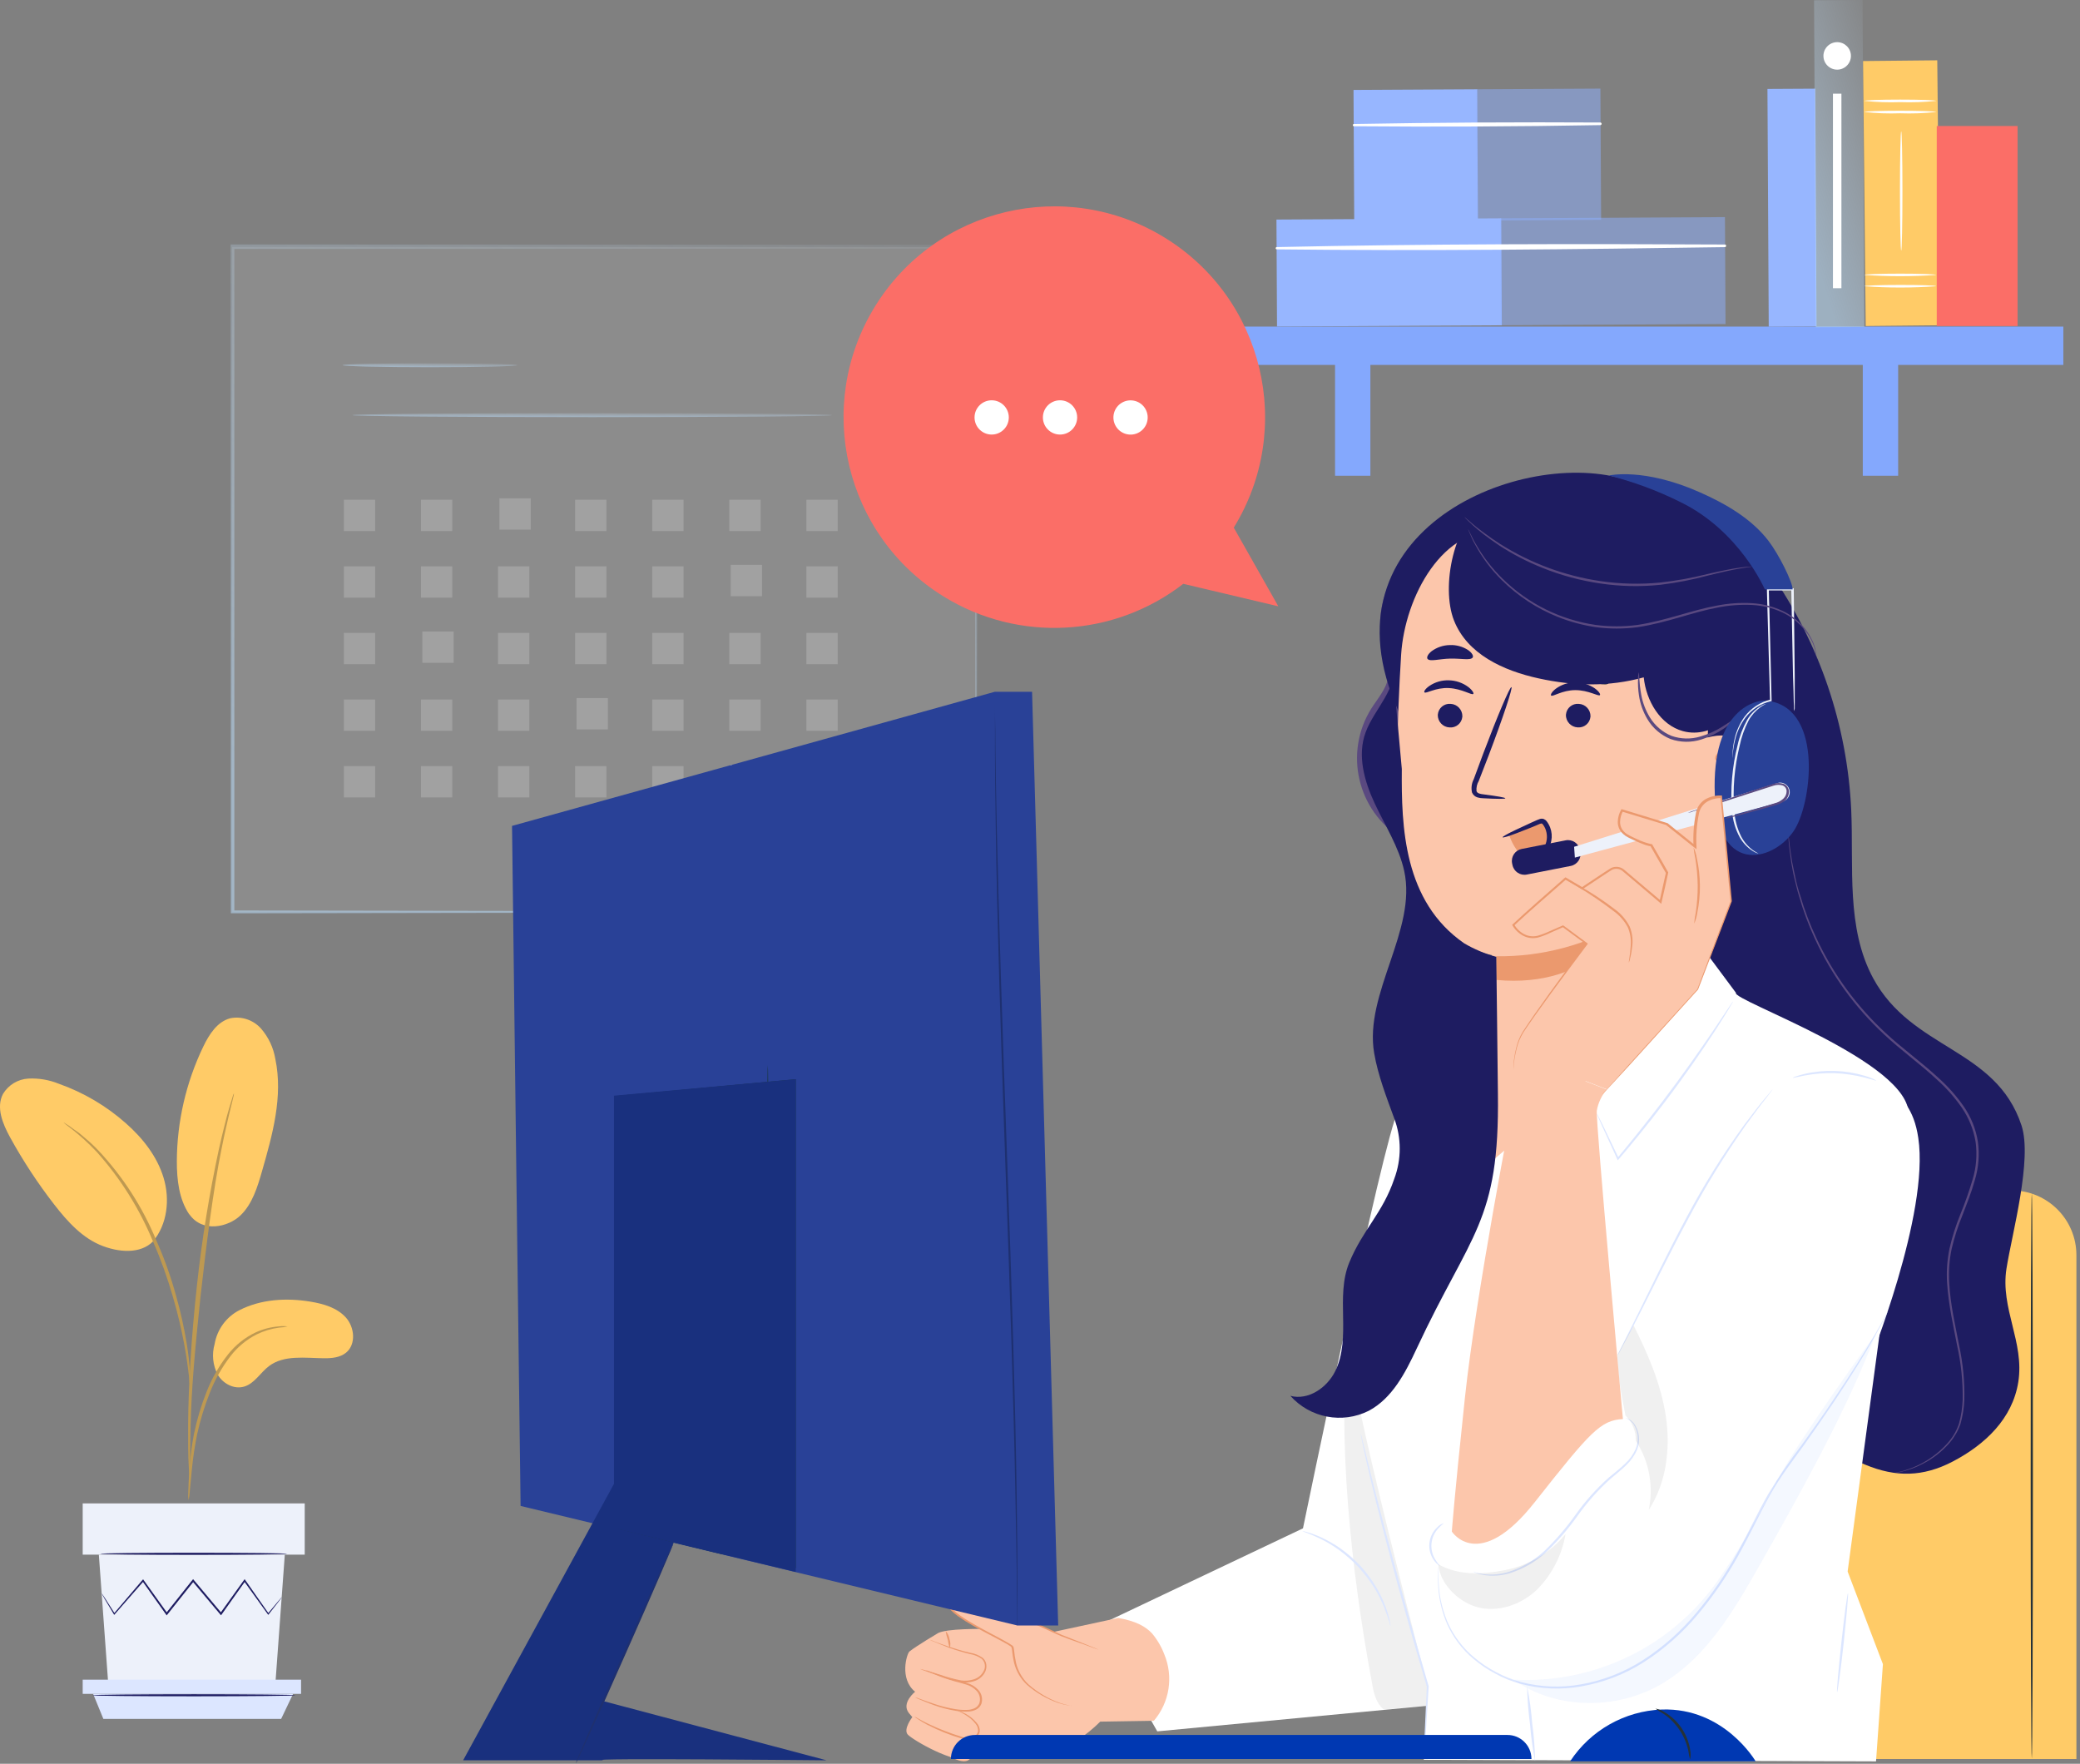 <svg width="572" height="485" viewBox="0 0 572 485" fill="none" xmlns="http://www.w3.org/2000/svg">
<rect x="0" y="0" width="572" height="485" fill="#808080" stroke="none"/>
<path d="M268.319 67.92H63.881V250.818H268.319V67.92Z" fill="white" fill-opacity="0.1"/>
<path opacity="0.5" d="M268.319 250.82C268.319 250.82 268.319 249.642 268.319 247.428C268.319 245.214 268.319 241.904 268.319 237.629C268.319 229.044 268.248 216.489 268.201 200.508C268.142 168.545 268.059 122.885 267.965 67.921L268.425 68.381L63.904 68.463L64.445 67.921C64.445 134.462 64.445 197.081 64.445 250.82L63.963 250.349L211.824 250.584L253.538 250.714H264.573H267.424H268.401C268.401 250.714 268.095 250.714 267.471 250.714H264.679L253.739 250.772L212.142 250.902L63.963 251.138H63.48V250.655C63.48 196.916 63.48 134.297 63.421 67.757V67.215H63.986L268.401 67.297H268.872V67.757C268.778 122.838 268.695 168.604 268.637 200.626C268.637 216.572 268.542 229.091 268.519 237.653C268.519 241.893 268.519 245.143 268.519 247.369C268.519 249.595 268.319 250.82 268.319 250.82Z" fill="url(#paint0_linear)"/>
<path opacity="0.5" d="M142.269 100.413C142.269 100.719 131.505 100.966 118.244 100.966C104.983 100.966 94.207 100.719 94.207 100.413C94.207 100.106 104.924 99.906 118.244 99.906C131.564 99.906 142.269 100.118 142.269 100.413Z" fill="url(#paint1_linear)"/>
<path opacity="0.5" d="M228.889 114.157C228.889 114.451 199.329 114.699 162.937 114.699C126.546 114.699 96.903 114.451 96.903 114.157C96.903 113.863 126.464 113.604 162.937 113.604C199.411 113.604 228.889 113.851 228.889 114.157Z" fill="url(#paint2_linear)"/>
<path opacity="0.5" d="M103.168 137.418H94.559V146.027H103.168V137.418Z" fill="white" fill-opacity="0.37"/>
<path opacity="0.5" d="M124.368 137.418H115.759V146.027H124.368V137.418Z" fill="white" fill-opacity="0.37"/>
<path opacity="0.5" d="M145.954 137.027H137.345V145.636H145.954V137.027Z" fill="white" fill-opacity="0.37"/>
<path opacity="0.5" d="M166.763 137.418H158.154V146.027H166.763V137.418Z" fill="white" fill-opacity="0.37"/>
<path opacity="0.5" d="M187.973 137.418H179.364V146.027H187.973V137.418Z" fill="white" fill-opacity="0.37"/>
<path opacity="0.5" d="M209.173 137.418H200.564V146.027H209.173V137.418Z" fill="white" fill-opacity="0.37"/>
<path opacity="0.5" d="M230.373 137.418H221.764V146.027H230.373V137.418Z" fill="white" fill-opacity="0.37"/>
<path opacity="0.5" d="M103.168 155.73H94.559V164.34H103.168V155.73Z" fill="white" fill-opacity="0.37"/>
<path opacity="0.5" d="M124.368 155.73H115.759V164.34H124.368V155.73Z" fill="white" fill-opacity="0.37"/>
<path opacity="0.5" d="M145.565 155.73H136.956V164.34H145.565V155.73Z" fill="white" fill-opacity="0.37"/>
<path opacity="0.5" d="M166.763 155.73H158.154V164.34H166.763V155.73Z" fill="white" fill-opacity="0.37"/>
<path opacity="0.5" d="M187.973 155.73H179.364V164.34H187.973V155.73Z" fill="white" fill-opacity="0.37"/>
<path opacity="0.5" d="M209.562 155.328H200.953V163.937H209.562V155.328Z" fill="white" fill-opacity="0.37"/>
<path opacity="0.5" d="M230.373 155.73H221.764V164.34H230.373V155.73Z" fill="white" fill-opacity="0.37"/>
<path opacity="0.5" d="M103.168 174.031H94.559V182.64H103.168V174.031Z" fill="white" fill-opacity="0.37"/>
<path opacity="0.5" d="M124.757 173.643H116.147V182.252H124.757V173.643Z" fill="white" fill-opacity="0.37"/>
<path opacity="0.5" d="M145.565 174.031H136.956V182.64H145.565V174.031Z" fill="white" fill-opacity="0.37"/>
<path opacity="0.5" d="M166.763 174.031H158.154V182.64H166.763V174.031Z" fill="white" fill-opacity="0.37"/>
<path opacity="0.5" d="M187.973 174.031H179.364V182.64H187.973V174.031Z" fill="white" fill-opacity="0.37"/>
<path opacity="0.5" d="M209.173 174.031H200.564V182.64H209.173V174.031Z" fill="white" fill-opacity="0.37"/>
<path opacity="0.5" d="M230.373 174.031H221.764V182.64H230.373V174.031Z" fill="white" fill-opacity="0.37"/>
<path opacity="0.5" d="M103.168 192.346H94.559V200.955H103.168V192.346Z" fill="white" fill-opacity="0.37"/>
<path opacity="0.5" d="M124.368 192.346H115.759V200.955H124.368V192.346Z" fill="white" fill-opacity="0.37"/>
<path opacity="0.5" d="M145.565 192.346H136.956V200.955H145.565V192.346Z" fill="white" fill-opacity="0.37"/>
<path opacity="0.5" d="M167.165 191.955H158.556V200.564H167.165V191.955Z" fill="white" fill-opacity="0.37"/>
<path opacity="0.5" d="M187.973 192.346H179.364V200.955H187.973V192.346Z" fill="white" fill-opacity="0.37"/>
<path opacity="0.5" d="M209.173 192.346H200.564V200.955H209.173V192.346Z" fill="white" fill-opacity="0.37"/>
<path opacity="0.5" d="M230.373 192.346H221.764V200.955H230.373V192.346Z" fill="white" fill-opacity="0.37"/>
<path opacity="0.5" d="M103.168 210.66H94.559V219.269H103.168V210.66Z" fill="white" fill-opacity="0.37"/>
<path opacity="0.5" d="M124.368 210.66H115.759V219.269H124.368V210.66Z" fill="white" fill-opacity="0.37"/>
<path opacity="0.5" d="M145.565 210.66H136.956V219.269H145.565V210.66Z" fill="white" fill-opacity="0.37"/>
<path opacity="0.5" d="M166.763 210.66H158.154V219.269H166.763V210.66Z" fill="white" fill-opacity="0.37"/>
<path opacity="0.5" d="M187.973 210.66H179.364V219.269H187.973V210.66Z" fill="white" fill-opacity="0.37"/>
<path d="M209.562 210.27H200.953V218.879H209.562V210.27Z" fill="#E0E0E0"/>
<path d="M230.373 210.66H221.764V219.269H230.373V210.66Z" fill="#E0E0E0"/>
<path d="M499.191 24.38L486.048 24.451L486.402 89.826L499.545 89.755L499.191 24.38Z" fill="#97B6FF"/>
<path d="M406.241 24.546L372.217 24.73L372.412 60.816L406.436 60.631L406.241 24.546Z" fill="#97B6FF"/>
<path opacity="0.5" d="M440.114 24.359L406.09 24.543L406.285 60.628L440.309 60.444L440.114 24.359Z" fill="#8EB0FF"/>
<path d="M372.265 34.721C394.877 34.91 417.501 34.804 440.148 34.403C440.348 34.368 440.478 34.18 440.442 33.979C440.419 33.826 440.301 33.709 440.148 33.685C417.548 33.555 394.877 33.685 372.277 34.097C372.1 34.133 371.994 34.297 372.029 34.474C372.053 34.604 372.159 34.698 372.277 34.721H372.265Z" fill="white"/>
<path d="M412.843 60.039L351.025 60.373L351.184 89.78L413.002 89.446L412.843 60.039Z" fill="#97B6FF"/>
<path opacity="0.5" d="M474.366 59.697L412.548 60.031L412.707 89.439L474.525 89.104L474.366 59.697Z" fill="#8EB0FF"/>
<path d="M351.063 68.568C392.129 69.039 433.337 68.568 474.392 67.956C474.592 67.92 474.722 67.732 474.687 67.532C474.663 67.379 474.545 67.261 474.392 67.237C433.326 67.025 392.118 67.049 351.063 67.944C350.886 67.979 350.78 68.144 350.815 68.321C350.839 68.45 350.933 68.544 351.063 68.568Z" fill="white"/>
<path d="M567.419 89.803H327.932V100.343H567.419V89.803Z" fill="#84A8FD"/>
<path d="M376.856 94.867H367.14V130.823H376.856V94.867Z" fill="#84A8FD"/>
<path d="M521.994 94.867H512.266V130.823H521.994V94.867Z" fill="#84A8FD"/>
<path opacity="0.5" d="M512.207 8.98637e-05L498.867 0.072L499.354 89.978L512.694 89.906L512.207 8.98637e-05Z" fill="url(#paint3_linear)"/>
<path d="M532.749 16.583L512.342 16.787L513.07 89.645L533.478 89.441L532.749 16.583Z" fill="#FFCB67"/>
<path d="M532.43 30.799C529.15 31.152 525.848 31.27 522.557 31.152C519.267 31.27 515.976 31.152 512.696 30.799C512.696 30.598 517.114 30.445 522.557 30.445C528 30.445 532.43 30.598 532.43 30.799Z" fill="white"/>
<path d="M532.43 27.738C529.15 28.091 525.848 28.209 522.557 28.091C519.267 28.209 515.976 28.091 512.696 27.738C512.696 27.538 517.114 27.385 522.557 27.385C528 27.385 532.43 27.538 532.43 27.738Z" fill="white"/>
<path d="M532.43 78.709C525.859 79.18 519.267 79.18 512.696 78.709C512.696 78.509 517.114 78.356 522.557 78.356C528 78.356 532.43 78.462 532.43 78.709Z" fill="white"/>
<path d="M532.43 75.597C525.859 76.069 519.267 76.069 512.696 75.597C512.696 75.397 517.114 75.244 522.557 75.244C528 75.244 532.43 75.397 532.43 75.597Z" fill="white"/>
<path d="M522.831 68.918C522.649 68.918 522.489 61.57 522.489 52.501C522.489 43.433 522.649 36.084 522.831 36.084C523.013 36.084 523.172 43.433 523.172 52.501C523.172 61.57 523.024 68.918 522.831 68.918Z" fill="white"/>
<path d="M554.831 34.648H532.607V89.647H554.831V34.648Z" fill="#FB6E67"/>
<path d="M509.005 15.372C509.005 17.457 507.309 19.153 505.225 19.153C503.14 19.153 501.444 17.457 501.444 15.372C501.444 13.288 503.14 11.592 505.225 11.592H505.237C507.321 11.604 509.005 13.288 509.005 15.372Z" fill="white"/>
<path d="M506.391 25.758H504.06V79.249H506.391V25.758Z" fill="white"/>
<path d="M443.042 327.336H553.193C563.039 327.336 571.012 335.309 571.012 345.155V483.677H425.259V345.155C425.259 335.333 433.22 327.359 443.042 327.336Z" fill="#FFCB67"/>
<path d="M558.742 328.137C558.918 328.137 559.048 362.938 559.048 405.865C559.048 448.793 558.918 483.594 558.742 483.594C558.565 483.594 558.436 448.793 558.436 405.865C558.436 362.938 558.577 328.137 558.742 328.137Z" fill="#263238"/>
<path d="M486.925 157.615C500.327 176.799 508.017 199.4 509.089 222.789C509.772 238.453 507.664 255.141 515.096 268.943C525.766 288.752 548.837 288.081 555.903 309.433C558.977 318.725 553.312 339.158 551.781 348.827C550.05 359.804 556.763 369.025 555.032 380.013C553.442 390.083 545.904 397.267 536.86 401.954C528.804 406.123 521.361 406.241 512.987 402.766C497.018 396.159 483.733 389.187 472.368 376.186C456.399 357.931 451.57 332.61 448.814 308.55C442.796 255.341 444.021 201.555 452.43 148.676" fill="#1E1C61"/>
<path d="M521.066 405.017C521.231 404.958 521.396 404.923 521.572 404.888C521.914 404.805 522.432 404.723 523.091 404.523C528.061 403.168 532.513 400.377 535.881 396.479C537.153 394.995 538.119 393.276 538.731 391.427C539.32 389.318 539.65 387.152 539.732 384.961C539.815 379.92 539.308 374.88 538.201 369.957C537.177 364.61 535.846 358.91 535.446 352.727C535.245 349.571 535.481 346.403 536.117 343.305C536.859 340.09 537.86 336.934 539.108 333.884C540.392 330.751 541.511 327.559 542.476 324.309C543.478 320.988 543.76 317.502 543.301 314.063C542.747 310.648 541.44 307.397 539.473 304.547C537.542 301.779 535.304 299.236 532.796 296.986C527.932 292.44 522.667 288.742 518.169 284.479C510.148 277.048 503.671 268.109 499.113 258.169C497.347 254.365 495.886 250.431 494.732 246.392C494.167 244.637 493.837 242.941 493.437 241.41C493.036 239.879 492.86 238.442 492.601 237.17C492.235 234.591 491.953 232.601 491.882 231.282C491.882 230.622 491.788 230.104 491.764 229.727C491.741 229.35 491.764 229.197 491.764 229.197C491.764 229.197 491.764 229.374 491.847 229.727C491.929 230.081 491.953 230.611 492.035 231.27C492.141 232.624 492.459 234.615 492.86 237.159C493.131 238.43 493.425 239.844 493.743 241.387C494.061 242.929 494.497 244.578 495.086 246.333C496.263 250.325 497.747 254.224 499.525 257.992C504.107 267.838 510.584 276.706 518.569 284.067C523.044 288.236 528.32 291.969 533.231 296.539C535.775 298.823 538.048 301.403 540.003 304.206C542.029 307.126 543.372 310.471 543.925 313.981C544.396 317.502 544.114 321.07 543.089 324.474C542.17 327.819 540.887 330.987 539.697 334.096C538.449 337.111 537.459 340.22 536.706 343.4C536.07 346.45 535.846 349.583 536.034 352.692C536.352 358.792 537.719 364.469 538.731 369.851C539.815 374.821 540.31 379.897 540.192 384.973C540.098 387.199 539.732 389.401 539.132 391.544C538.472 393.429 537.471 395.172 536.176 396.691C534.103 399.105 531.571 401.084 528.733 402.521C526.966 403.463 525.082 404.169 523.139 404.64C522.455 404.817 521.772 404.947 521.066 405.017Z" fill="#5A4980"/>
<path d="M301.789 447.096L358.319 420.256C358.319 420.256 380.33 313.379 384.5 305.359C388.669 297.339 406.052 290.402 406.052 290.402L403.143 435.119L397.961 468.531L318.253 476.08L301.789 447.096Z" fill="white"/>
<path d="M253.561 472.416C253.243 472.416 251.676 473.382 252.984 475.867C254.291 478.352 263.877 486.56 266.692 483.698C269.507 480.837 265.208 477.351 265.208 477.351L253.561 472.416Z" fill="#FFBE9D"/>
<path d="M265.609 477.46C265.609 477.46 277.174 478.92 281.614 480.616C286.454 482.454 292.343 481.193 296.3 478.52C298.549 477.024 300.646 475.317 302.565 473.409L317.31 473.173C321.633 468.109 322.74 461.055 320.184 454.907C319.395 452.811 318.252 450.867 316.816 449.148C315.061 447.252 312.293 445.721 307.512 444.896L289.999 448.677C289.999 448.677 262.912 446.734 258.036 449.018C258.036 449.018 251.971 452.61 250.098 454.118C249.392 454.695 247.237 461.596 251.653 465.188C251.653 465.188 247.814 468.239 249.898 470.983L250.888 472.16C250.888 472.16 248.308 475.505 249.639 476.965C250.97 478.426 262.594 485.209 266.728 483.608C270.861 482.006 267.446 478.131 265.609 477.425" fill="#FCC6AB"/>
<path d="M254.562 459.217C255.056 459.358 255.527 459.535 255.998 459.735C256.905 460.076 258.236 460.571 259.908 461.101C260.733 461.372 261.651 461.643 262.652 461.902C263.653 462.161 264.725 462.385 265.844 462.75C267.057 463.08 268.164 463.751 269.024 464.67C269.99 465.706 270.319 467.19 269.872 468.544C269.601 469.216 269.094 469.757 268.447 470.087C267.846 470.381 267.187 470.57 266.515 470.629C265.279 470.699 264.042 470.629 262.829 470.429C260.792 470.099 258.79 469.581 256.846 468.874C255.186 468.285 253.879 467.696 252.972 467.343C252.489 467.166 252.03 466.954 251.594 466.683C252.088 466.813 252.571 466.978 253.042 467.166C253.961 467.496 255.292 468.002 256.952 468.544C258.872 469.192 260.839 469.675 262.841 469.993C264.007 470.181 265.196 470.228 266.374 470.158C266.986 470.099 267.575 469.934 268.129 469.663C268.659 469.38 269.083 468.921 269.306 468.368C269.695 467.202 269.436 465.918 268.623 464.999C267.823 464.14 266.798 463.515 265.667 463.197C264.584 462.832 263.5 462.597 262.511 462.314C261.522 462.031 260.591 461.737 259.767 461.454C258.095 460.877 256.787 460.277 255.892 459.935C255.433 459.747 254.986 459.499 254.562 459.217Z" fill="#EB996E"/>
<path d="M255.599 450.865C256.082 451.007 256.564 451.171 257.024 451.383C257.942 451.737 259.261 452.243 260.91 452.785C262.559 453.327 264.549 453.963 266.799 454.469C268.035 454.657 269.201 455.14 270.226 455.859C270.768 456.306 271.121 456.942 271.227 457.637C271.333 458.344 271.227 459.05 270.932 459.698C270.332 460.935 269.225 461.877 267.906 462.265C266.716 462.654 265.456 462.748 264.22 462.56C262.206 462.159 260.239 461.582 258.331 460.84L254.433 459.474C253.95 459.321 253.479 459.133 253.02 458.921C253.514 459.003 254.009 459.133 254.492 459.298L258.437 460.475C260.357 461.158 262.323 461.688 264.326 462.077C265.491 462.242 266.681 462.136 267.8 461.771C269.001 461.406 270.002 460.546 270.544 459.415C271.121 458.32 270.874 456.966 269.967 456.13C269.001 455.458 267.906 455.011 266.74 454.822C264.49 454.257 262.5 453.645 260.851 453.032C259.203 452.42 257.907 451.855 257.012 451.478C256.529 451.313 256.058 451.113 255.599 450.865Z" fill="#EB996E"/>
<path d="M261.17 453.223C260.934 452.457 260.746 451.668 260.64 450.867C260.369 450.102 260.18 449.313 260.062 448.512C260.628 449.124 260.993 449.89 261.111 450.714C261.405 451.527 261.429 452.41 261.17 453.223Z" fill="#EB996E"/>
<path d="M301.955 453.599L291.65 449.689C291.65 449.689 263.044 436.334 262.561 437.064C262.078 437.794 260.523 437.7 260.865 441.186C261.207 444.672 277.871 451.715 278.401 452.963C278.931 454.211 278.048 460.288 284.207 464.658C290.367 469.027 294.807 469.133 294.807 469.133" fill="#FCC6AB"/>
<path d="M294.804 469.024H294.533L293.826 468.954C292.92 468.812 292.025 468.589 291.153 468.306C287.938 467.211 284.97 465.503 282.414 463.277C280.683 461.652 279.458 459.567 278.881 457.259C278.587 455.987 278.387 454.703 278.269 453.408C278.245 453.255 278.21 453.113 278.163 452.972C278.092 452.854 277.998 452.76 277.892 452.689C277.621 452.489 277.338 452.313 277.056 452.148C276.479 451.806 275.878 451.476 275.242 451.147C272.769 449.816 270.119 448.485 267.458 446.954C266.091 446.189 264.772 445.352 263.489 444.446C262.829 443.986 262.205 443.456 261.628 442.891C261.322 442.597 261.051 442.267 260.839 441.902C260.721 441.701 260.639 441.478 260.603 441.254C260.58 441.042 260.58 440.83 260.603 440.618C260.509 439.77 260.662 438.899 261.039 438.133C261.275 437.768 261.581 437.462 261.946 437.226C262.099 437.132 262.228 437.014 262.346 436.885C262.346 436.885 262.346 436.885 262.44 436.779C262.499 436.732 262.57 436.72 262.641 436.72C262.711 436.708 262.77 436.708 262.841 436.72L263.159 436.802C264.702 437.273 266.127 437.897 267.552 438.486C270.378 439.664 273.075 440.842 275.643 442.019C280.789 444.375 285.382 446.471 289.245 448.285C290.211 448.721 291.118 449.18 291.989 449.557L294.509 450.546L298.549 452.148L301.093 453.172L301.741 453.455C301.894 453.455 301.964 453.549 301.964 453.561C301.964 453.573 301.882 453.561 301.729 453.49L301.058 453.267L298.478 452.313L294.403 450.864L291.86 449.91C290.965 449.545 290.058 449.097 289.092 448.662L275.454 442.502C272.875 441.325 270.178 440.147 267.352 438.969C265.938 438.392 264.501 437.791 263.018 437.309L262.758 437.25H262.664C262.664 437.25 262.664 437.179 262.664 437.132C262.994 437.344 262.747 437.203 262.817 437.25C262.676 437.426 262.511 437.579 262.323 437.697C262.005 437.886 261.746 438.157 261.545 438.463C261.216 439.158 261.086 439.923 261.169 440.689C261.157 441.054 261.251 441.419 261.416 441.749C261.616 442.078 261.852 442.373 262.123 442.644C262.676 443.197 263.277 443.692 263.924 444.139C265.196 445.058 266.527 445.859 267.846 446.624C270.496 448.155 273.122 449.498 275.607 450.829C276.231 451.17 276.785 451.5 277.433 451.865C277.739 452.042 278.033 452.23 278.316 452.43C278.493 452.548 278.622 452.701 278.716 452.89C278.775 453.066 278.811 453.243 278.834 453.42C278.94 454.703 279.14 455.975 279.411 457.235C279.953 459.485 281.119 461.522 282.78 463.124C285.288 465.35 288.197 467.069 291.341 468.223C292.201 468.53 293.073 468.765 293.968 468.942C294.274 469.013 294.509 469.036 294.674 469.06L294.804 469.024Z" fill="#EB996E"/>
<path d="M263.253 470.369C263.63 470.416 264.006 470.522 264.348 470.687C265.314 471.076 266.22 471.594 267.045 472.242C267.622 472.689 268.14 473.196 268.599 473.761C269.188 474.397 269.483 475.245 269.436 476.116C269.247 477.106 268.505 477.906 267.528 478.177C266.538 478.448 265.502 478.413 264.536 478.083C261.262 477.117 258.083 475.845 255.044 474.279C254.125 473.796 253.242 473.278 252.382 472.701C252.053 472.513 251.746 472.277 251.476 472.018C251.829 472.159 252.159 472.324 252.477 472.536C253.113 472.901 254.031 473.408 255.197 473.973C258.236 475.422 261.392 476.646 264.619 477.624C265.502 477.93 266.444 477.965 267.351 477.73C268.164 477.518 268.776 476.87 268.965 476.057C269.012 475.292 268.764 474.538 268.258 473.961C267.822 473.408 267.339 472.913 266.798 472.465C265.714 471.629 264.525 470.923 263.253 470.369Z" fill="#EB996E"/>
<g opacity="0.2">
<path opacity="0.3" d="M397.559 468.53C388.302 437.309 380.14 397.102 370.884 365.881C367.492 394.699 371.732 432.751 377.031 461.275C377.655 464.62 377.938 467.894 380.564 470.096L397.559 468.53Z" fill="black"/>
</g>
<path d="M382.402 447.098C382.272 447.098 381.884 445.061 380.623 441.94C379.881 440.126 378.998 438.359 377.974 436.687C376.702 434.65 375.241 432.742 373.616 430.963C371.967 429.209 370.165 427.619 368.222 426.194C366.632 425.039 364.948 424.027 363.181 423.155C360.167 421.671 358.141 421.129 358.176 421.012C358.671 421.071 359.154 421.188 359.613 421.353C360.167 421.495 360.72 421.671 361.25 421.895C361.968 422.142 362.675 422.437 363.37 422.766C365.184 423.603 366.915 424.592 368.552 425.734C370.542 427.148 372.391 428.761 374.075 430.539C375.724 432.353 377.184 434.332 378.456 436.428C379.469 438.147 380.341 439.937 381.036 441.81C381.354 442.599 381.542 443.341 381.742 443.989C381.919 444.542 382.06 445.108 382.166 445.673C382.296 446.144 382.366 446.615 382.402 447.098Z" fill="#DCE6FF"/>
<path d="M400.044 288.943C400.044 288.943 370.448 355.071 370.448 367.248C370.448 379.426 392.625 463.738 392.625 463.738C392.413 467.095 391.553 483.9 391.553 483.9L515.907 484.336L517.803 457.602L508.099 432.128L517.791 360.111C517.791 360.111 524.316 318.303 524.858 306.608C525.588 291.981 476.03 275.022 477.384 272.996L468.834 261.502L419.83 301.297L410.137 273.314L398.525 284.279L400.044 288.943Z" fill="white"/>
<path d="M481.482 306.538C468.021 329.303 443.395 370.782 443.395 370.782L399.255 421.117C399.255 421.117 396.369 446.686 402.14 454.529C407.911 462.373 417.815 467.731 417.815 467.731C417.815 467.731 429.463 467.731 444.267 455.353C459.07 442.976 499.902 391.828 499.902 391.828L513.928 374.904C513.928 374.904 530.651 333.826 527.531 312.921C526.353 304.854 522.89 301.509 518.321 297.811C506.815 288.543 489.008 293.807 481.482 306.538Z" fill="white"/>
<path d="M519.124 360.652C519.065 360.817 518.994 360.97 518.912 361.123C518.759 361.453 518.535 361.889 518.264 362.466C517.675 363.644 516.78 365.351 515.555 367.518C513.117 371.864 509.325 378 504.379 385.408C501.894 389.106 499.126 393.122 496.076 397.385C493.026 401.648 489.563 406.041 486.713 411.176C483.863 416.311 481.272 421.917 478.151 427.523C474.948 433.329 471.191 438.817 466.928 443.905C462.664 449.016 457.659 453.444 452.065 457.048C446.824 460.392 440.971 462.654 434.847 463.714C429.3 464.703 423.611 464.456 418.17 463.007C415.709 462.347 413.33 461.382 411.104 460.145C409.031 459.05 407.076 457.731 405.286 456.212C403.649 454.857 402.177 453.303 400.905 451.583C399.763 450.064 398.797 448.415 398.008 446.684C396.795 443.893 396.006 440.937 395.653 437.922C395.452 436.014 395.382 434.106 395.452 432.186C395.452 431.55 395.523 431.009 395.547 430.691C395.535 430.526 395.535 430.349 395.547 430.184C395.558 430.349 395.558 430.526 395.547 430.691C395.547 431.056 395.547 431.55 395.547 432.186C395.523 434.094 395.629 435.99 395.853 437.886C396.253 440.878 397.078 443.787 398.303 446.543C399.092 448.239 400.069 449.852 401.2 451.348C402.46 453.032 403.92 454.551 405.557 455.882C407.336 457.366 409.267 458.661 411.316 459.733C413.519 460.934 415.85 461.876 418.276 462.524C423.659 463.926 429.288 464.149 434.764 463.16C440.806 462.1 446.577 459.851 451.747 456.541C457.294 452.961 462.252 448.568 466.48 443.504C470.72 438.452 474.453 432.999 477.633 427.228C480.754 421.658 483.274 416.005 486.23 410.893C489.116 406.124 492.26 401.507 495.652 397.079C498.714 392.839 501.54 388.835 504.002 385.16C508.995 377.8 512.835 371.699 515.331 367.401C516.592 365.245 517.522 363.561 518.134 362.407L518.853 361.088C518.923 360.935 519.018 360.794 519.124 360.652Z" fill="#DCE6FF"/>
<path d="M396.994 418.865C396.994 418.948 396.369 419.336 395.557 420.243C393.331 422.61 393.001 426.179 394.756 428.911C395.38 429.947 395.934 430.454 395.934 430.525C395.934 430.595 395.192 430.195 394.414 429.158C392.306 426.308 392.683 422.339 395.274 419.937C395.734 419.419 396.334 419.054 396.994 418.865Z" fill="#DCE6FF"/>
<path d="M405.155 432.223C405.391 432.259 405.626 432.306 405.85 432.388L406.675 432.612L407.852 432.824C410.302 433.142 412.787 432.918 415.13 432.141C418.616 430.975 421.82 429.102 424.552 426.629C427.791 423.52 430.735 420.105 433.326 416.442C435.964 412.744 439.003 409.352 442.383 406.325C443.984 404.983 445.551 403.793 446.858 402.51C448.106 401.367 449.107 399.989 449.802 398.447C450.756 396.162 450.497 393.559 449.131 391.498C448.566 390.803 447.835 390.25 446.999 389.908C447.235 389.955 447.459 390.014 447.682 390.108C448.318 390.391 448.872 390.815 449.319 391.357C450.839 393.465 451.168 396.197 450.214 398.611C449.508 400.213 448.495 401.673 447.223 402.875C445.892 404.194 444.314 405.419 442.748 406.761C439.427 409.788 436.423 413.156 433.821 416.819C431.194 420.517 428.215 423.944 424.917 427.065C422.138 429.55 418.864 431.411 415.307 432.553C412.893 433.307 410.337 433.483 407.852 433.059L406.675 432.789C406.345 432.694 406.074 432.577 405.862 432.506C405.615 432.447 405.379 432.353 405.155 432.223Z" fill="#DCE6FF"/>
<path d="M487.477 299.543C487.324 299.79 487.159 300.026 486.982 300.25C486.594 300.744 486.099 301.427 485.475 302.216C484.132 303.889 482.283 306.385 480.022 309.495C474.263 317.668 469.01 326.183 464.323 335.016C458.764 345.332 454.171 354.907 450.65 361.738C448.907 365.165 447.47 367.921 446.422 369.805L445.28 371.96C445.15 372.219 444.997 372.467 444.82 372.69C444.915 372.42 445.02 372.149 445.162 371.901L446.269 369.676L450.308 361.538C453.724 354.648 458.27 345.05 463.829 334.709C468.528 325.853 473.839 317.338 479.728 309.224C482.083 306.15 483.932 303.677 485.333 302.051L486.935 300.155C487.1 299.932 487.277 299.731 487.477 299.543Z" fill="#DCE6FF"/>
<g opacity="0.2">
<path opacity="0.3" d="M395.58 430.184C401.316 433.293 407.628 432.963 414.035 431.715C420.501 430.419 426.33 426.933 430.523 421.846C429.557 427.51 426.896 432.763 422.903 436.897C418.828 440.889 412.916 443.198 407.31 442.173C401.704 441.148 396.028 435.872 395.533 430.184" fill="black"/>
</g>
<g opacity="0.2">
<path opacity="0.3" d="M449.874 396.198C453.514 401.816 454.786 408.635 453.408 415.183C458.272 407.74 459.414 398.318 458.118 389.521C456.823 380.723 453.231 372.42 449.25 364.471C449.25 364.471 444.869 371.89 444.822 372.715C444.61 377.002 446.188 385.057 447.013 389.261C449.25 391.405 450.251 394.526 449.686 397.576" fill="black"/>
</g>
<g opacity="0.2">
<path opacity="0.3" d="M415.038 460.993C426.745 470.12 444.116 470.544 456.917 463.054C469.248 455.834 476.844 442.832 483.887 430.408C494.804 411.164 508.112 387.362 515.909 366.658C515.909 366.658 494.062 396.466 487.479 409.315C483.086 418.006 478.104 426.38 472.569 434.376C459.826 452.713 438.474 463.113 416.18 461.852" fill="#4B7FFB"/>
</g>
<path d="M391.552 483.839C391.528 483.721 391.528 483.591 391.552 483.474C391.552 483.191 391.552 482.838 391.552 482.402C391.552 481.401 391.634 480.046 391.705 478.315C391.87 474.782 392.094 469.718 392.376 463.676V463.818C390.268 456.751 387.795 448.178 385.228 438.921C381.836 426.649 378.974 415.484 377.042 407.37C376.089 403.319 375.335 400.021 374.864 397.736C374.64 396.641 374.463 395.758 374.334 395.11C374.263 394.804 374.216 394.498 374.181 394.18C374.298 394.474 374.393 394.769 374.452 395.075L375.099 397.689C375.676 400.045 376.477 403.272 377.455 407.264C379.492 415.355 382.425 426.496 385.816 438.756C388.372 448.013 390.81 456.586 392.883 463.664V463.747C392.518 469.789 392.211 474.817 391.988 478.398C391.87 480.105 391.776 481.471 391.705 482.472C391.705 482.896 391.634 483.25 391.611 483.532C391.611 483.638 391.587 483.744 391.552 483.839Z" fill="#DCE6FF"/>
<path d="M515.943 297.127C515.943 297.221 514.671 296.774 512.633 296.267C509.972 295.596 507.251 295.207 504.519 295.09C501.775 295.019 499.043 295.231 496.346 295.726C494.273 296.114 493.013 296.468 492.989 296.373C493.248 296.209 493.543 296.079 493.837 295.997C494.626 295.726 495.439 295.49 496.251 295.302C498.948 294.666 501.728 294.395 504.495 294.477C507.287 294.56 510.054 295.007 512.739 295.796C513.54 296.032 514.329 296.315 515.095 296.644C515.684 296.939 515.943 297.08 515.943 297.127Z" fill="#DCE6FF"/>
<path d="M476.573 275.385C476.491 275.597 476.385 275.809 476.255 275.997L475.254 277.681C474.371 279.142 473.064 281.214 471.403 283.794C468.07 288.893 463.3 295.853 457.659 303.249C453.125 309.22 448.732 314.579 445.14 318.772L444.881 319.066L444.728 318.713C443.009 314.968 441.595 311.858 440.571 309.609C440.111 308.573 439.746 307.725 439.452 307.077C439.311 306.782 439.193 306.488 439.11 306.17C439.299 306.441 439.464 306.724 439.593 307.018C439.911 307.654 440.312 308.478 440.83 309.491C441.902 311.717 443.385 314.791 445.164 318.512L444.763 318.454C448.296 314.214 452.642 308.843 457.176 302.884C462.806 295.488 467.611 288.587 471.038 283.546L475.054 277.552L476.149 275.927C476.267 275.726 476.408 275.55 476.573 275.385Z" fill="#DCE6FF"/>
<path d="M505.202 465.317C505.026 465.317 505.567 459.181 506.38 451.655C507.193 444.13 508.029 438.053 508.194 438.076C508.359 438.1 507.817 444.2 507.016 451.726C506.215 459.251 505.344 465.328 505.202 465.317Z" fill="#DCE6FF"/>
<path d="M419.96 463.701C420.631 467.093 421.102 470.52 421.361 473.971C421.833 477.398 422.103 480.849 422.151 484.299C421.491 480.907 421.02 477.48 420.749 474.03C420.29 470.614 420.019 467.164 419.96 463.701Z" fill="#DCE6FF"/>
<path d="M411.927 311.26C411.739 310.46 410.926 309.965 410.126 310.153C409.961 310.189 409.796 310.259 409.654 310.354L409.572 310.424C408.983 310.942 408.936 311.849 409.454 312.438C409.972 313.027 410.879 313.074 411.468 312.556C411.833 312.226 412.01 311.743 411.927 311.26Z" fill="white"/>
<path d="M406.544 299.329C406.344 298.517 405.532 298.022 404.719 298.222C404.554 298.258 404.401 298.328 404.26 298.422L404.177 298.493C403.577 299.011 403.518 299.918 404.036 300.519C404.554 301.119 405.461 301.178 406.062 300.66C406.438 300.33 406.627 299.824 406.533 299.329H406.544Z" fill="white"/>
<path d="M408.889 285.552C408.689 284.739 407.877 284.245 407.064 284.445C406.899 284.48 406.746 284.551 406.605 284.645L406.522 284.704C405.933 285.222 405.886 286.129 406.404 286.718C406.923 287.307 407.83 287.354 408.418 286.836C408.783 286.518 408.948 286.035 408.878 285.552H408.889Z" fill="white"/>
<path d="M392.012 304.515C391.812 303.702 391 303.208 390.187 303.408C390.022 303.443 389.869 303.514 389.728 303.608L389.645 303.667C389.056 304.185 389.009 305.092 389.527 305.681C390.046 306.27 390.953 306.317 391.541 305.798C391.906 305.481 392.071 304.998 392.001 304.515H392.012V304.515Z" fill="white"/>
<path d="M431.148 309.975C430.96 309.174 430.147 308.68 429.346 308.868C429.181 308.903 429.017 308.974 428.875 309.068L428.793 309.139C428.204 309.657 428.157 310.564 428.675 311.153C429.193 311.742 430.1 311.789 430.689 311.271C431.054 310.941 431.231 310.458 431.148 309.975Z" fill="white"/>
<path d="M398.007 334.556C397.806 333.743 396.994 333.249 396.181 333.449C396.016 333.484 395.863 333.555 395.722 333.649H395.639C395.051 334.167 395.003 335.074 395.522 335.663C396.04 336.252 396.947 336.299 397.536 335.781C397.901 335.463 398.065 334.98 397.995 334.497L398.007 334.556Z" fill="white"/>
<path d="M378.527 364.47C378.327 363.657 377.514 363.163 376.702 363.363C376.537 363.398 376.384 363.469 376.242 363.563L376.16 363.634C375.571 364.152 375.524 365.059 376.042 365.648C376.56 366.236 377.467 366.284 378.056 365.765C378.421 365.447 378.586 364.953 378.515 364.47H378.527Z" fill="white"/>
<path d="M446.128 476.044C445.927 475.231 445.115 474.737 444.302 474.937C444.137 474.972 443.984 475.043 443.843 475.137L443.76 475.208C443.172 475.726 443.125 476.633 443.643 477.222C444.161 477.811 445.068 477.858 445.657 477.34C446.022 477.022 446.187 476.527 446.116 476.044H446.128Z" fill="white"/>
<path d="M419.746 334.556C419.546 333.743 418.733 333.249 417.92 333.449C417.756 333.484 417.602 333.555 417.461 333.649H417.379C416.79 334.167 416.743 335.074 417.261 335.663C417.779 336.252 418.686 336.299 419.275 335.781C419.64 335.463 419.805 334.98 419.734 334.497L419.746 334.556Z" fill="white"/>
<path d="M414.188 390.802C413.988 389.989 413.175 389.495 412.363 389.695C412.198 389.73 412.045 389.801 411.903 389.895L411.833 389.966C411.244 390.484 411.197 391.391 411.715 391.98C412.233 392.568 413.14 392.616 413.729 392.097C414.094 391.768 414.271 391.285 414.188 390.802Z" fill="white"/>
<path d="M429.016 356.708C428.828 355.907 428.015 355.412 427.214 355.601C427.05 355.636 426.885 355.707 426.743 355.801L426.661 355.86C426.072 356.378 426.025 357.285 426.543 357.874C427.061 358.462 427.968 358.51 428.557 357.991C428.922 357.673 429.087 357.19 429.016 356.708Z" fill="white"/>
<path d="M440.499 292.89C440.299 292.077 439.486 291.583 438.673 291.783C438.508 291.818 438.355 291.889 438.214 291.983L438.132 292.042C437.543 292.56 437.496 293.467 438.014 294.056C438.532 294.645 439.439 294.692 440.028 294.173C440.393 293.856 440.558 293.373 440.487 292.89H440.499Z" fill="white"/>
<path d="M391.164 149.621C381.895 155.51 378.209 167.887 379.952 175.201C380.847 178.887 382.52 182.597 381.789 186.307C381.165 189.522 378.845 192.101 377.079 194.88C369.553 206.987 373.251 222.91 385.358 230.435C392.577 234.923 401.551 235.57 409.348 232.167" fill="#5A4980"/>
<path d="M385.677 197.894C360.625 147.03 416.792 123.333 446.07 131.601C473.593 139.374 485.334 153.07 489.869 171.478C494.403 189.885 494.179 209.848 486.96 227.384C483.427 236.028 476.996 244.814 467.704 245.897" fill="#1E1C61"/>
<path d="M410.917 318.738C410.528 295.019 410.246 262.455 410.246 262.585C410.246 262.714 389.907 259.205 385.631 232.635C383.535 219.41 384.206 197.728 385.313 180.004C386.326 164.046 396.89 144.472 412.789 146.156L462.43 158.699C467.258 159.205 470.898 163.339 470.792 168.191L467.33 270.649" fill="#FCC6AB"/>
<path d="M395.392 196.572C395.357 198.409 396.782 199.94 398.619 200.023C400.397 200.187 401.976 198.88 402.14 197.102C402.14 197.067 402.141 197.043 402.152 197.008C402.188 195.17 400.763 193.639 398.925 193.545C397.135 193.38 395.557 194.699 395.404 196.489C395.392 196.525 395.392 196.548 395.392 196.572Z" fill="#1E1C61"/>
<path d="M430.629 196.572C430.593 198.397 432.03 199.928 433.856 200.011C435.634 200.176 437.212 198.869 437.377 197.09C437.377 197.055 437.377 197.031 437.389 196.996C437.424 195.159 435.999 193.628 434.162 193.545C432.383 193.38 430.805 194.688 430.64 196.466C430.64 196.501 430.629 196.537 430.629 196.572Z" fill="#1E1C61"/>
<path d="M391.717 190.378C392.13 190.837 394.78 189.012 398.442 189.2C402.105 189.389 404.731 191.25 405.155 190.814C405.355 190.625 404.943 189.813 403.801 188.918C402.258 187.763 400.385 187.116 398.454 187.069C396.546 186.998 394.662 187.54 393.084 188.611C391.929 189.412 391.517 190.166 391.717 190.378Z" fill="#1E1C61"/>
<path d="M426.554 191.251C426.978 191.699 429.558 189.767 433.22 189.767C436.883 189.767 439.592 191.581 439.98 191.133C440.18 190.933 439.745 190.132 438.567 189.284C436.977 188.189 435.081 187.612 433.15 187.635C431.242 187.635 429.381 188.248 427.85 189.378C426.719 190.25 426.342 191.051 426.554 191.251Z" fill="#1E1C61"/>
<path d="M413.976 219.517C413.976 219.305 411.715 218.916 408.017 218.433C407.075 218.339 406.191 218.151 406.038 217.515C405.956 216.549 406.168 215.572 406.663 214.735C407.534 212.474 408.464 210.095 409.43 207.599C413.281 197.447 416.061 189.085 415.648 188.932C415.236 188.779 411.786 196.893 407.946 207.057L405.285 214.241C404.696 215.371 404.519 216.667 404.802 217.915C405.084 218.587 405.65 219.081 406.345 219.281C406.863 219.423 407.393 219.505 407.934 219.505C411.656 219.705 413.964 219.717 413.976 219.517Z" fill="#1E1C61"/>
<path d="M411.444 262.942C423.963 263.13 436.294 259.844 447.058 253.449C447.058 253.449 438.061 271.939 411.444 269.454V262.942Z" fill="#EB996E"/>
<path d="M425.649 186.034C426.002 187.035 429.677 186.552 433.976 187.082C438.274 187.612 441.76 188.766 442.337 187.871C442.596 187.447 441.984 186.505 440.582 185.516C436.778 183.113 432.091 182.607 427.863 184.114C426.285 184.774 425.484 185.563 425.649 186.034Z" fill="#263238"/>
<path d="M392.566 181.17C393.214 182.007 395.746 181.17 398.784 181.1C401.823 181.029 404.402 181.665 404.991 180.794C405.25 180.37 404.849 179.533 403.719 178.744C402.223 177.779 400.457 177.296 398.667 177.378C396.876 177.414 395.145 178.002 393.708 179.051C392.637 179.887 392.283 180.746 392.566 181.17Z" fill="#1E1C61"/>
<path d="M467.433 203.547C467.821 203.358 481.671 197.234 481.836 213.157C482.001 229.08 465.972 225.959 465.937 225.499C465.902 225.04 467.433 203.547 467.433 203.547Z" fill="#FCC6AB"/>
<path d="M470.742 219.396C470.813 219.396 471.025 219.584 471.496 219.796C472.167 220.055 472.897 220.055 473.569 219.796C475.241 219.16 476.631 216.475 476.678 213.602C476.713 212.235 476.43 210.881 475.865 209.644C475.559 208.632 474.77 207.843 473.757 207.536C473.097 207.371 472.414 207.689 472.132 208.314C471.92 208.761 472.026 209.079 471.943 209.103C471.861 209.126 471.59 208.844 471.72 208.184C471.802 207.795 472.014 207.442 472.332 207.183C472.768 206.842 473.321 206.688 473.863 206.759C475.194 207.006 476.301 207.937 476.784 209.197C477.478 210.563 477.82 212.094 477.796 213.625C477.726 216.828 476.112 219.855 473.816 220.538C472.956 220.797 472.014 220.656 471.272 220.15C470.777 219.785 470.695 219.419 470.742 219.396Z" fill="#EB996E"/>
<path d="M408.69 138.631C399.834 143.212 396.183 161.325 399.845 170.606C403.508 179.886 413.389 184.408 423.129 186.54C432.868 188.672 442.419 188.895 452.03 186.257C452.689 192.711 456.564 199.342 462.829 201.049C471.132 203.299 479.494 195.703 481.343 187.306C483.192 178.908 480.412 170.264 477.68 162.103" fill="#1E1C61"/>
<path d="M478.94 196.399C478.94 196.399 478.54 196.87 477.703 197.576C476.537 198.566 475.313 199.484 474.041 200.344C472.145 201.651 470.048 202.664 467.846 203.347C465.09 204.219 462.134 204.172 459.402 203.218C456.717 202.134 454.467 200.191 453.007 197.694C451.829 195.704 451.04 193.49 450.71 191.193C450.475 189.662 450.392 188.119 450.463 186.577C450.439 186.011 450.51 185.446 450.663 184.904C450.84 184.904 450.663 187.319 451.346 191.075C451.747 193.254 452.547 195.351 453.702 197.247C455.103 199.543 457.199 201.345 459.696 202.358C462.252 203.241 465.008 203.3 467.599 202.523C469.742 201.899 471.779 200.992 473.664 199.802C476.938 197.753 478.846 196.269 478.94 196.399Z" fill="#5A4980"/>
<path d="M415.06 229.74C415.531 231.118 416.191 232.426 417.039 233.615C417.898 234.816 419.229 235.594 420.701 235.747C422.279 235.735 423.751 234.934 424.611 233.615C425.436 232.284 425.812 230.73 425.695 229.163C425.636 227.762 424.988 226.089 423.598 225.925C423.009 225.901 422.432 226.031 421.914 226.301L414.589 229.269" fill="#EB996E"/>
<path d="M417.981 235.756C417.981 235.532 419.63 236.18 421.891 235.273C423.175 234.778 424.223 233.824 424.847 232.6C425.554 231.092 425.589 229.349 424.941 227.806C424.777 227.418 424.553 227.053 424.306 226.711C424.011 226.405 424.058 226.417 423.752 226.464C423.446 226.511 422.963 226.77 422.574 226.923L421.397 227.418C419.83 228.054 418.405 228.595 417.216 229.055C414.86 229.95 413.294 230.421 413.223 230.232C413.153 230.044 414.542 229.29 416.851 228.183C418.028 227.63 419.383 227.005 420.925 226.287L422.103 225.757C422.539 225.58 422.857 225.392 423.446 225.204C423.799 225.086 424.176 225.086 424.529 225.204C424.847 225.345 425.13 225.557 425.342 225.84C426.944 227.924 427.179 230.762 425.943 233.082C425.153 234.543 423.811 235.626 422.221 236.086C421.196 236.427 420.101 236.462 419.053 236.215C418.299 236.086 417.958 235.838 417.981 235.756Z" fill="#1E1C61"/>
<path d="M485.322 192.63C483.697 192.512 470.542 194.22 471.579 218.658C472.544 241.493 488.561 236.464 493.672 227.867C498.477 219.729 501.28 193.749 485.322 192.63Z" fill="#294197"/>
<path d="M493.413 195.517C493.378 195.305 493.354 195.093 493.354 194.881C493.354 194.398 493.354 193.786 493.284 193.008C493.284 191.324 493.166 188.969 493.083 186.048C492.966 180.054 492.801 171.704 492.601 162.082L492.895 162.364H486.123L486.429 162.058C486.429 163.872 486.524 165.792 486.583 167.747C486.806 176.909 487.018 185.412 487.195 192.608V192.82H486.995C484.215 193.456 481.742 195.058 480.011 197.319C478.704 199.074 477.75 201.076 477.22 203.207C476.866 204.573 476.631 205.975 476.501 207.388C476.501 207.871 476.442 208.248 476.431 208.495C476.419 208.743 476.431 208.884 476.431 208.884C476.419 208.754 476.419 208.625 476.431 208.495C476.431 208.248 476.431 207.871 476.431 207.376C476.49 205.951 476.69 204.526 477.02 203.137C477.514 200.946 478.445 198.873 479.764 197.06C481.542 194.704 484.086 193.032 486.959 192.349L486.759 192.608C486.559 185.459 486.312 176.921 486.053 167.747C485.994 165.803 485.947 163.884 485.899 162.058V161.74H493.284V162.035C493.39 171.668 493.484 180.006 493.555 186.013C493.555 188.934 493.555 191.289 493.555 192.973C493.555 193.75 493.555 194.363 493.555 194.834C493.543 195.069 493.496 195.305 493.413 195.517Z" fill="#EDF1FA"/>
<path d="M485.323 162.068C485.323 162.068 478.445 145.98 462.063 138.031C455.798 134.91 449.214 132.472 442.431 130.752C442.431 130.752 451.994 128.491 467.457 135.369C474.523 138.502 481.589 142.565 486.3 148.677C489.268 152.552 492.99 160.124 492.978 162.068H485.323Z" fill="#294197"/>
<path d="M499.561 181.171C499.419 179.675 499.054 178.203 498.489 176.813C496.781 173.068 493.778 170.065 490.033 168.346C487.466 167.18 484.698 166.508 481.883 166.355C478.645 166.19 475.394 166.438 472.214 167.085C465.466 168.334 458.376 171.243 450.438 172.444C446.564 172.962 442.654 172.962 438.779 172.444C435.187 171.902 431.666 170.948 428.298 169.594C422.574 167.286 417.368 163.859 412.987 159.513C410.043 156.604 407.546 153.271 405.591 149.62C405.262 149.067 404.967 148.489 404.72 147.889L404.155 146.582C404.013 146.264 403.907 145.993 403.813 145.781C403.766 145.686 403.731 145.592 403.719 145.498C403.778 145.58 403.837 145.663 403.872 145.757L404.261 146.534L404.885 147.806C405.156 148.395 405.462 148.961 405.803 149.514C407.829 153.082 410.349 156.357 413.294 159.207C420.242 166.014 429.181 170.442 438.814 171.843C442.63 172.35 446.493 172.35 450.309 171.843C458.141 170.666 465.242 167.769 472.073 166.544C475.3 165.896 478.586 165.672 481.871 165.861C484.745 166.037 487.56 166.756 490.174 167.969C493.978 169.747 497.005 172.868 498.666 176.731C499.078 177.779 499.349 178.886 499.478 180.005V180.876C499.525 180.971 499.549 181.077 499.561 181.171Z" fill="#5A4980"/>
<path d="M481.79 155.792C481.507 155.863 481.224 155.91 480.942 155.933C480.388 156.016 479.564 156.133 478.516 156.322C476.419 156.663 473.416 157.335 469.718 158.253C465.396 159.419 460.991 160.279 456.54 160.809C451.075 161.374 445.563 161.245 440.122 160.444C434.681 159.655 429.358 158.23 424.259 156.181C420.078 154.52 416.074 152.459 412.305 149.998C410.727 148.926 409.314 147.937 408.112 146.994C406.911 146.052 405.898 145.24 405.121 144.509L403.331 142.825C402.93 142.437 402.718 142.225 402.742 142.201C402.978 142.354 403.201 142.531 403.413 142.731L405.274 144.321C406.075 145.028 407.147 145.781 408.324 146.676C409.502 147.572 410.962 148.549 412.541 149.585C420.938 154.885 430.347 158.359 440.17 159.796C445.563 160.585 451.028 160.715 456.457 160.197C460.885 159.714 465.267 158.925 469.577 157.841C473.287 156.981 476.325 156.369 478.445 156.086C479.505 155.945 480.329 155.863 480.895 155.827C481.189 155.792 481.495 155.78 481.79 155.792Z" fill="#5A4980"/>
<path d="M483.532 234.698C483.379 234.663 483.226 234.616 483.072 234.557C482.66 234.38 482.272 234.18 481.895 233.933C480.47 233.002 479.292 231.742 478.444 230.258C477.231 228.044 476.513 225.594 476.324 223.086C476.053 220.047 476.053 216.985 476.324 213.947C476.583 210.908 477.078 207.893 477.832 204.937C478.362 202.499 479.257 200.144 480.458 197.954C481.329 196.47 482.543 195.209 483.991 194.291C484.356 194.044 484.757 193.843 485.169 193.678C485.463 193.572 485.628 193.525 485.628 193.549C485.628 193.572 485.027 193.82 484.074 194.491C482.743 195.469 481.636 196.717 480.847 198.166C479.716 200.344 478.892 202.676 478.397 205.079C477.679 208.011 477.196 211.003 476.937 214.006C476.689 217.009 476.689 220.024 476.937 223.027C477.09 225.488 477.749 227.891 478.868 230.093C479.645 231.554 480.741 232.814 482.071 233.791C482.966 234.415 483.567 234.639 483.532 234.698Z" fill="#EDF1FA"/>
<path d="M418.477 233.438L430.56 231.07C432.374 230.717 434.14 231.895 434.505 233.72L434.599 234.168C434.953 235.981 433.775 237.748 431.95 238.113L419.866 240.48C418.053 240.834 416.286 239.656 415.921 237.83L415.827 237.383C415.473 235.557 416.663 233.791 418.477 233.438Z" fill="#1E1C61"/>
<path d="M432.878 232.848L488.76 215.323C490.138 214.888 491.61 215.653 492.058 217.031C492.505 218.421 491.728 219.917 490.338 220.352C490.303 220.364 490.268 220.376 490.232 220.388L433.09 235.816L432.878 232.848Z" fill="#EDF1FA"/>
<path d="M474.183 225.146C474.783 224.887 475.396 224.663 476.032 224.499L481.143 222.944C483.286 222.285 485.924 221.578 488.704 220.671C489.387 220.412 490.011 220.012 490.529 219.493C491.036 218.975 491.318 218.28 491.318 217.55C491.318 216.82 490.835 216.172 490.141 215.948C489.363 215.748 488.551 215.772 487.785 216.019L471.026 221.413L465.927 222.991C465.338 223.227 464.737 223.427 464.125 223.568C464.714 223.286 465.326 223.038 465.95 222.85L470.991 221.083C475.266 219.635 481.131 217.621 487.726 215.513C488.598 215.254 489.54 215.254 490.411 215.513C491.33 215.842 491.942 216.702 491.966 217.68C491.966 218.563 491.624 219.411 491 220.035C490.376 220.577 489.646 220.977 488.857 221.213C485.971 222.12 483.392 222.756 481.214 223.368L476.102 224.746C475.478 224.946 474.83 225.076 474.183 225.146Z" fill="#5A4980"/>
<path d="M382.86 182.348C384.768 189.061 377.949 194.82 375.547 201.379C373.191 207.715 375.194 214.817 378.055 220.941C380.917 227.065 384.686 232.86 386.146 239.443C389.762 255.695 375.064 273.208 377.902 289.613C378.915 295.596 381.329 301.838 383.414 307.526C385.428 312.885 385.428 318.809 383.414 324.167C380.234 333.589 374.84 338.005 371.048 347.168C369.105 351.879 369.258 357.108 369.352 362.172C369.446 367.236 369.423 372.536 367.162 377.082C364.9 381.628 359.742 385.137 354.843 383.818C360.284 389.907 369.128 391.591 376.418 387.928C382.86 384.49 386.464 377.517 389.55 370.899C404.483 338.853 412.386 336.145 411.926 300.79C411.926 298.517 411.479 263.103 411.479 263.103C408.381 262.267 405.414 261.019 402.658 259.393C385.981 247.875 385.369 227.36 385.499 211.449" fill="#1E1C61"/>
<path d="M416.19 289.613V302.957C416.19 302.957 405.932 355.306 402.847 384.383C399.761 413.461 399.255 421.14 399.255 421.14C399.255 421.14 406.616 432.622 422.008 413.12C437.401 393.617 440.145 390.543 446.304 390.201C446.304 390.201 438.779 308.433 439.12 305.406C439.497 303.263 440.439 301.249 441.853 299.588L416.19 289.613Z" fill="#FCC6AB"/>
<path d="M436.376 259.512C436.376 259.512 419.618 281.747 418.251 284.809C416.885 287.871 416.19 289.591 416.19 289.591L441.853 299.519L466.832 272.149L476.065 247.853L473.321 219.117C473.321 219.117 467.857 218.775 466.832 223.568C466.208 226.607 465.972 229.704 466.137 232.802L458.482 226.642L446.128 222.885C446.128 222.885 443.219 227.667 448.012 230.069C452.805 232.472 454.172 232.425 454.172 232.425L458.482 239.95L456.598 248.383L447.859 240.139C446.116 238.49 443.443 238.325 441.499 239.738L435.846 243.837L430.558 241.481L420.301 250.656L416.19 254.413C416.19 254.413 418.934 259.547 424.434 257.157L429.911 254.801L436.376 259.512Z" fill="#FCC6AB"/>
<path d="M416.191 294.123C416.179 293.888 416.179 293.641 416.191 293.405C416.191 292.934 416.25 292.227 416.356 291.321C416.497 290.19 416.709 289.071 417.004 287.964C417.369 286.445 417.97 284.984 418.794 283.654C422.633 277.765 428.675 269.521 436.212 259.381V259.687L429.711 254.906H429.935L426.555 256.401C425.389 256.967 424.188 257.438 422.951 257.803C421.609 258.121 420.184 257.968 418.947 257.344C417.687 256.696 416.639 255.695 415.932 254.47L415.838 254.305L415.991 254.164C420.396 250.018 425.307 245.837 430.347 241.362L430.5 241.233L430.665 241.327L435.223 244.024H434.929L440.252 240.491C441.182 239.89 442.018 239.313 443.019 238.7C444.126 238.147 445.457 238.265 446.458 238.995L456.834 247.769L456.351 247.934C456.916 245.402 457.529 242.658 458.141 239.89V240.102L453.831 232.576L454.102 232.73C453.371 232.635 452.653 232.435 451.97 232.152C451.299 231.905 450.627 231.622 449.956 231.328C449.285 231.034 448.625 230.704 447.966 230.386C447.624 230.221 447.294 229.997 446.965 229.809C446.647 229.573 446.341 229.314 446.07 229.032C445.269 228.184 444.845 227.053 444.892 225.887C444.927 224.756 445.245 223.661 445.799 222.684L445.917 222.483L446.152 222.554L458.494 226.323H458.553L466.209 232.482L465.726 232.741C465.561 229.691 465.773 226.629 466.373 223.638C466.621 222.071 467.539 220.693 468.87 219.845C470.189 219.068 471.697 218.691 473.228 218.75H473.546V219.009C474.511 229.22 475.418 238.854 476.254 247.745V247.804C472.839 256.755 469.73 264.881 466.974 272.077L447.636 293.417L442.383 299.105C441.783 299.729 441.323 300.224 441.006 300.566L440.523 301.048C440.523 301.048 440.664 300.86 440.958 300.518L442.289 299.023L447.471 293.264L466.715 272.065V272.124L475.901 247.816V247.934C475.041 239.042 474.123 229.42 473.133 219.198L473.404 219.469C472.003 219.41 470.613 219.763 469.4 220.481C468.199 221.247 467.386 222.495 467.174 223.897C466.585 226.841 466.373 229.844 466.538 232.836V233.519L466.008 233.095L458.235 226.9H458.341L445.999 223.143L446.341 223.002C445.846 223.885 445.563 224.886 445.528 225.899C445.481 226.9 445.846 227.889 446.541 228.619C446.788 228.867 447.047 229.102 447.33 229.302C447.648 229.479 447.93 229.667 448.26 229.832C448.92 230.15 449.567 230.48 450.227 230.763C451.464 231.363 452.771 231.823 454.125 232.117H454.314L454.384 232.235L458.695 239.76L458.754 239.866V239.984C458.129 242.752 457.576 245.496 456.952 248.028L456.846 248.523L456.457 248.193L446.117 239.442C445.292 238.83 444.209 238.736 443.29 239.183C442.419 239.702 441.477 240.361 440.582 240.938L435.247 244.471L435.105 244.565L434.952 244.483L430.394 241.774H430.724C425.684 246.226 420.761 250.407 416.344 254.529L416.403 254.223C417.051 255.353 418.017 256.284 419.183 256.884C420.313 257.461 421.62 257.614 422.857 257.308C424.07 256.955 425.248 256.496 426.39 255.954L429.77 254.47H429.9L430.006 254.541L436.495 259.346L436.672 259.475L436.542 259.652C428.969 269.792 422.869 277.965 418.982 283.795C418.17 285.102 417.546 286.527 417.157 288.023C416.862 289.118 416.627 290.225 416.462 291.344C416.333 292.251 416.274 292.958 416.238 293.417C416.203 293.876 416.191 294.123 416.191 294.123Z" fill="#EB996E"/>
<path d="M447.942 264.656C447.824 264.656 448.271 262.842 448.46 259.945C448.589 258.261 448.307 256.565 447.659 254.999C446.681 253.173 445.28 251.595 443.572 250.406C440.534 248.074 437.354 245.918 434.068 243.94L431.065 242.173C430.676 241.985 430.311 241.749 429.981 241.479C430.394 241.585 430.794 241.738 431.159 241.961C431.913 242.303 432.985 242.845 434.28 243.563C437.648 245.447 440.875 247.567 443.937 249.923C445.716 251.171 447.164 252.832 448.153 254.763C448.825 256.412 449.084 258.202 448.884 259.969C448.778 261.134 448.589 262.289 448.307 263.431C448.248 263.855 448.118 264.267 447.942 264.656Z" fill="#EB996E"/>
<path d="M465.902 253.987C465.973 252.95 466.126 251.914 466.338 250.901C466.703 248.44 466.88 245.967 466.868 243.482C466.833 240.997 466.621 238.512 466.208 236.05C465.985 235.037 465.82 234.013 465.726 232.988C466.161 233.942 466.468 234.943 466.632 235.968C467.716 240.914 467.763 246.026 466.762 250.984C466.609 252.02 466.326 253.033 465.902 253.987Z" fill="#EB996E"/>
<path d="M351.536 166.718L339.288 145.084C356.07 117.831 347.579 82.123 320.315 65.353C293.063 48.57 257.354 57.062 240.584 84.326C223.813 111.59 232.293 147.286 259.557 164.057C280.096 176.705 306.324 175.304 325.402 160.535L351.536 166.718Z" fill="#FB6E67"/>
<path d="M277.422 114.781C277.422 117.384 275.314 119.492 272.711 119.492C270.108 119.492 268 117.384 268 114.781C268 112.178 270.108 110.07 272.711 110.07C275.314 110.07 277.422 112.178 277.422 114.781Z" fill="white"/>
<path d="M296.219 114.781C296.219 117.384 294.11 119.492 291.508 119.492C288.905 119.492 286.797 117.384 286.797 114.781C286.797 112.178 288.905 110.07 291.508 110.07C294.11 110.07 296.219 112.178 296.219 114.781Z" fill="white"/>
<path d="M314.978 112.428C316.286 114.677 315.52 117.562 313.271 118.87C311.021 120.177 308.136 119.411 306.829 117.162C305.521 114.913 306.287 112.027 308.536 110.72C308.548 110.72 308.548 110.708 308.56 110.708C310.809 109.424 313.683 110.19 314.978 112.428Z" fill="white"/>
<path d="M431.797 484.302C437.403 475.776 446.789 470.476 456.988 470.076C474.194 469.487 482.792 484.302 482.792 484.302H431.797Z" fill="#0038B2"/>
<path d="M464.773 483.841C464.549 482.993 464.372 482.145 464.266 481.273C463.336 477.187 460.91 473.607 457.447 471.239C456.682 470.815 455.952 470.344 455.245 469.826C456.128 469.967 456.988 470.297 457.73 470.792C461.534 473.006 464.125 476.834 464.796 481.179C464.985 482.063 464.973 482.969 464.773 483.841Z" fill="#263238"/>
<path d="M421.15 483.677V483.56C421.091 479.956 418.147 477.059 414.543 477.07H268.107C264.456 477.07 261.5 480.026 261.5 483.677H421.15Z" fill="#0038B2"/>
<path d="M140.809 227.101C140.809 230.186 143.164 414.097 143.164 414.097L279.778 446.967H291.002L283.818 190.227H273.548L140.809 227.101Z" fill="#294197"/>
<path d="M169.698 406.453L127.359 484.041H166.059C159.134 483.357 227.3 484.041 227.3 484.041L166.059 467.8L185.22 424.284L183.583 406.453H169.698Z" fill="#19307E"/>
<path d="M170.17 420.433V301.287L218.83 296.748V431.212L198.006 427.241L170.17 420.433Z" fill="url(#paint4_linear)"/>
<path d="M185.22 424.285C185.373 424.344 179.485 437.97 172.065 454.694C164.645 471.417 158.498 484.937 158.345 484.867C158.192 484.796 164.08 471.182 171.5 454.447C178.919 437.711 185.067 424.215 185.22 424.285Z" fill="#1E3070"/>
<path d="M279.719 447.013C279.719 447.013 279.719 446.789 279.719 446.353C279.719 445.917 279.719 445.246 279.719 444.41C279.719 442.679 279.66 440.17 279.625 436.943C279.625 430.466 279.424 421.091 279.201 409.503C278.765 386.325 277.717 354.327 276.433 318.984C275.149 283.641 274.172 251.607 273.842 228.43C273.665 216.841 273.583 207.455 273.618 200.978C273.618 197.751 273.618 195.242 273.618 193.511C273.618 192.675 273.618 192.039 273.618 191.568C273.618 191.097 273.618 190.908 273.618 190.908C273.618 190.908 273.618 191.132 273.618 191.568C273.618 192.003 273.618 192.675 273.618 193.511C273.618 195.242 273.618 197.751 273.713 200.978C273.713 207.455 273.901 216.83 274.137 228.418C274.643 251.596 275.691 283.629 276.975 318.96C278.259 354.292 279.236 386.314 279.566 409.491C279.742 421.08 279.813 430.466 279.79 436.943C279.79 440.17 279.79 442.679 279.79 444.41C279.79 445.246 279.79 445.894 279.79 446.353C279.79 446.812 279.719 447.013 279.719 447.013Z" fill="#1E3070"/>
<path d="M211.143 292.852C211.32 292.852 211.449 323.613 211.449 361.547C211.449 399.481 211.32 430.243 211.143 430.243C210.966 430.243 210.837 399.493 210.837 361.547C210.837 323.602 210.978 292.852 211.143 292.852Z" fill="url(#paint5_linear)"/>
<path d="M168.849 301.287L218.827 296.748V432.249L168.849 420.199V301.287Z" fill="#19307E"/>
<path d="M65.758 360.307C71.737 357.227 78.765 356.827 85.394 357.923C88.954 358.516 92.663 359.577 95.093 362.259C97.523 364.94 97.968 369.641 95.184 371.934C93.53 373.304 91.225 373.509 89.08 373.486C83.888 373.429 78.126 372.516 73.984 375.631C71.611 377.423 70.036 380.378 67.218 381.256C64.4 382.135 61.319 380.481 59.859 377.982C58.512 375.38 58.216 372.368 59.026 369.55C59.71 365.59 62.198 362.167 65.758 360.307Z" fill="#FFCB67"/>
<path d="M52.077 333.904C55.728 339.119 62.825 337.384 66.123 334.212C69.42 331.04 70.801 326.408 72.067 322.015C74.954 311.963 77.875 301.477 75.719 291.208C75.205 288.104 73.847 285.206 71.782 282.832C69.66 280.448 66.431 279.364 63.304 280.003C59.721 280.95 57.508 284.453 55.899 287.796C51.164 297.631 48.676 308.414 48.631 319.333C48.631 324.411 49.213 329.739 52.054 333.938" fill="#FFCB67"/>
<path d="M42.048 341.389C46.019 336.677 46.772 329.819 45.003 323.92C43.235 318.021 39.298 313.012 34.666 308.916C29.257 304.112 22.97 300.404 16.147 297.996C13.511 296.924 10.659 296.445 7.818 296.581C4.931 296.741 2.318 298.327 0.823 300.803C-1.128 304.523 0.743 309.03 2.763 312.715C6.323 319.196 10.396 325.392 14.926 331.234C18.577 335.935 22.753 340.567 28.31 342.644C33.867 344.721 39.64 344.527 42.641 340.716" fill="#FFCB67"/>
<path d="M51.838 412.565C52.032 411.789 52.135 411.002 52.169 410.203C52.329 408.469 52.546 406.313 52.797 403.734C53.116 400.551 53.595 397.378 54.246 394.241C55.09 390.43 56.231 386.687 57.669 383.047C59.084 379.419 61.001 376.007 63.374 372.915C65.302 370.405 67.778 368.351 70.608 366.914C72.536 365.978 74.601 365.35 76.724 365.065C77.522 365.031 78.31 364.917 79.086 364.723C78.287 364.631 77.488 364.631 76.689 364.723C74.487 364.894 72.342 365.442 70.334 366.366C67.356 367.769 64.754 369.846 62.712 372.425C60.236 375.562 58.239 379.042 56.79 382.762C55.318 386.459 54.177 390.281 53.367 394.172C52.751 397.344 52.329 400.551 52.101 403.78C51.895 406.529 51.827 408.754 51.781 410.295C51.724 411.059 51.736 411.812 51.838 412.565Z" fill="#BE9951"/>
<path d="M52.283 407.592C52.329 407.216 52.329 406.828 52.283 406.451V403.302C52.283 400.575 52.283 396.627 52.42 391.755C52.66 381.999 53.561 371.502 55.124 356.703C56.653 342.794 58.718 326.592 60.898 316.072C61.354 313.676 61.833 311.508 62.267 309.636C62.7 307.765 63.054 306.111 63.408 304.787C63.762 303.464 63.956 302.505 64.15 301.741C64.264 301.375 64.332 300.988 64.344 300.6C64.172 300.919 64.035 301.273 63.956 301.627C63.716 302.414 63.419 303.418 63.043 304.639C62.666 305.86 62.221 307.56 61.753 309.454C61.286 311.348 60.738 313.482 60.224 315.866C57.543 328.303 55.512 340.866 54.154 353.52C52.534 368.353 51.804 381.851 51.735 391.618C51.735 396.513 51.735 400.472 51.907 403.199C51.986 404.477 52.055 405.481 52.1 406.337C52.1 406.771 52.169 407.193 52.283 407.592Z" fill="#BE9951"/>
<path d="M52.34 381.552C52.431 380.456 52.431 379.361 52.34 378.266C52.157 375.288 51.815 372.31 51.336 369.366C50.617 364.996 49.658 360.671 48.449 356.404C47.022 351.167 45.197 346.055 42.995 341.103C39.218 331.941 33.809 323.531 27.02 316.309C25.845 315.077 24.59 313.913 23.278 312.829C22.696 312.35 22.194 311.859 21.669 311.482L20.22 310.478C19.376 309.805 18.474 309.2 17.539 308.664C17.379 308.869 21.452 311.277 26.598 316.742C33.136 324.034 38.374 332.386 42.105 341.445C44.261 346.386 46.075 351.463 47.559 356.644C48.974 361.413 49.921 365.772 50.628 369.48C51.336 373.188 51.701 376.201 51.94 378.3C51.997 379.395 52.134 380.479 52.34 381.552Z" fill="#BE9951"/>
<path d="M27.181 427.49L29.782 463.238H75.708L78.321 427.49H27.181Z" fill="#EDF1FA"/>
<path d="M83.798 413.398H22.742V427.49H83.798V413.398Z" fill="#EDF1FA"/>
<path d="M22.742 461.869V465.771H25.606H82.794V461.869H22.742Z" fill="#DCE6FF"/>
<path d="M28.424 472.652L25.605 465.771H80.602L77.316 472.652H28.424Z" fill="#DCE6FF"/>
<path d="M77.466 439.23C77.408 439.344 77.34 439.458 77.249 439.55C77.066 439.801 76.849 440.097 76.564 440.462L73.894 443.885L73.769 444.045L73.654 443.885L67.082 434.757H67.459L60.989 443.885L60.784 444.171L60.556 443.908L52.888 434.78H53.333C53.196 434.94 53.048 435.122 52.911 435.305L46.065 443.908L45.837 444.193L45.631 443.897L39.15 434.769H39.527C36.343 438.409 33.628 441.489 31.54 443.897L31.403 444.057L31.3 443.874C30.239 442.117 29.406 440.702 28.801 439.686C28.539 439.23 28.322 438.865 28.162 438.545C28.071 438.42 28.003 438.283 27.957 438.146C27.957 438.146 28.06 438.26 28.231 438.5L28.938 439.572L31.563 443.691H31.312L39.15 434.495L39.356 434.267L39.527 434.518L46.065 443.646H45.608L52.455 435.031L52.877 434.506L53.105 434.232L53.322 434.495C56.014 437.701 58.593 440.793 60.978 443.623H60.544L67.082 434.495L67.276 434.232L67.459 434.495L73.894 443.691H73.666L76.45 440.371L77.192 439.504C77.363 439.276 77.454 439.184 77.466 439.23Z" fill="#1E1C61"/>
<path d="M78.959 427.252C78.959 427.412 67.446 427.537 53.264 427.537C39.081 427.537 27.557 427.412 27.557 427.252C27.557 427.092 39.058 426.967 53.264 426.967C67.469 426.967 78.959 427.092 78.959 427.252Z" fill="#1E1C61"/>
<path d="M81.276 466.158C81.276 466.318 68.725 466.444 53.344 466.444C37.963 466.444 25.412 466.318 25.412 466.158C25.412 465.999 37.963 465.873 53.344 465.873C68.725 465.873 81.276 465.999 81.276 466.158Z" fill="#1E1C61"/>
<defs>
<linearGradient id="paint0_linear" x1="154.867" y1="251.018" x2="253.968" y2="24.838" gradientUnits="userSpaceOnUse">
<stop stop-color="#BADFFF"/>
<stop offset="1" stop-color="#D0E9FF" stop-opacity="0"/>
</linearGradient>
<linearGradient id="paint1_linear" x1="115.599" y1="100.965" x2="115.616" y2="99.412" gradientUnits="userSpaceOnUse">
<stop stop-color="#BADFFF"/>
<stop offset="1" stop-color="#D0E9FF" stop-opacity="0"/>
</linearGradient>
<linearGradient id="paint2_linear" x1="155.65" y1="114.698" x2="155.656" y2="113.093" gradientUnits="userSpaceOnUse">
<stop stop-color="#BADFFF"/>
<stop offset="1" stop-color="#D0E9FF" stop-opacity="0"/>
</linearGradient>
<linearGradient id="paint3_linear" x1="505.291" y1="89.888" x2="541.821" y2="78.597" gradientUnits="userSpaceOnUse">
<stop stop-color="#BADFFF"/>
<stop offset="1" stop-color="#D0E9FF" stop-opacity="0"/>
</linearGradient>
<linearGradient id="paint4_linear" x1="189.327" y1="294.479" x2="189.327" y2="427.241" gradientUnits="userSpaceOnUse">
<stop stop-color="#193746"/>
</linearGradient>
<linearGradient id="paint5_linear" x1="211.143" y1="292.852" x2="211.143" y2="430.243" gradientUnits="userSpaceOnUse">
<stop stop-color="#193746"/>
<stop offset="1" stop-color="#255770"/>
</linearGradient>
</defs>
</svg>
